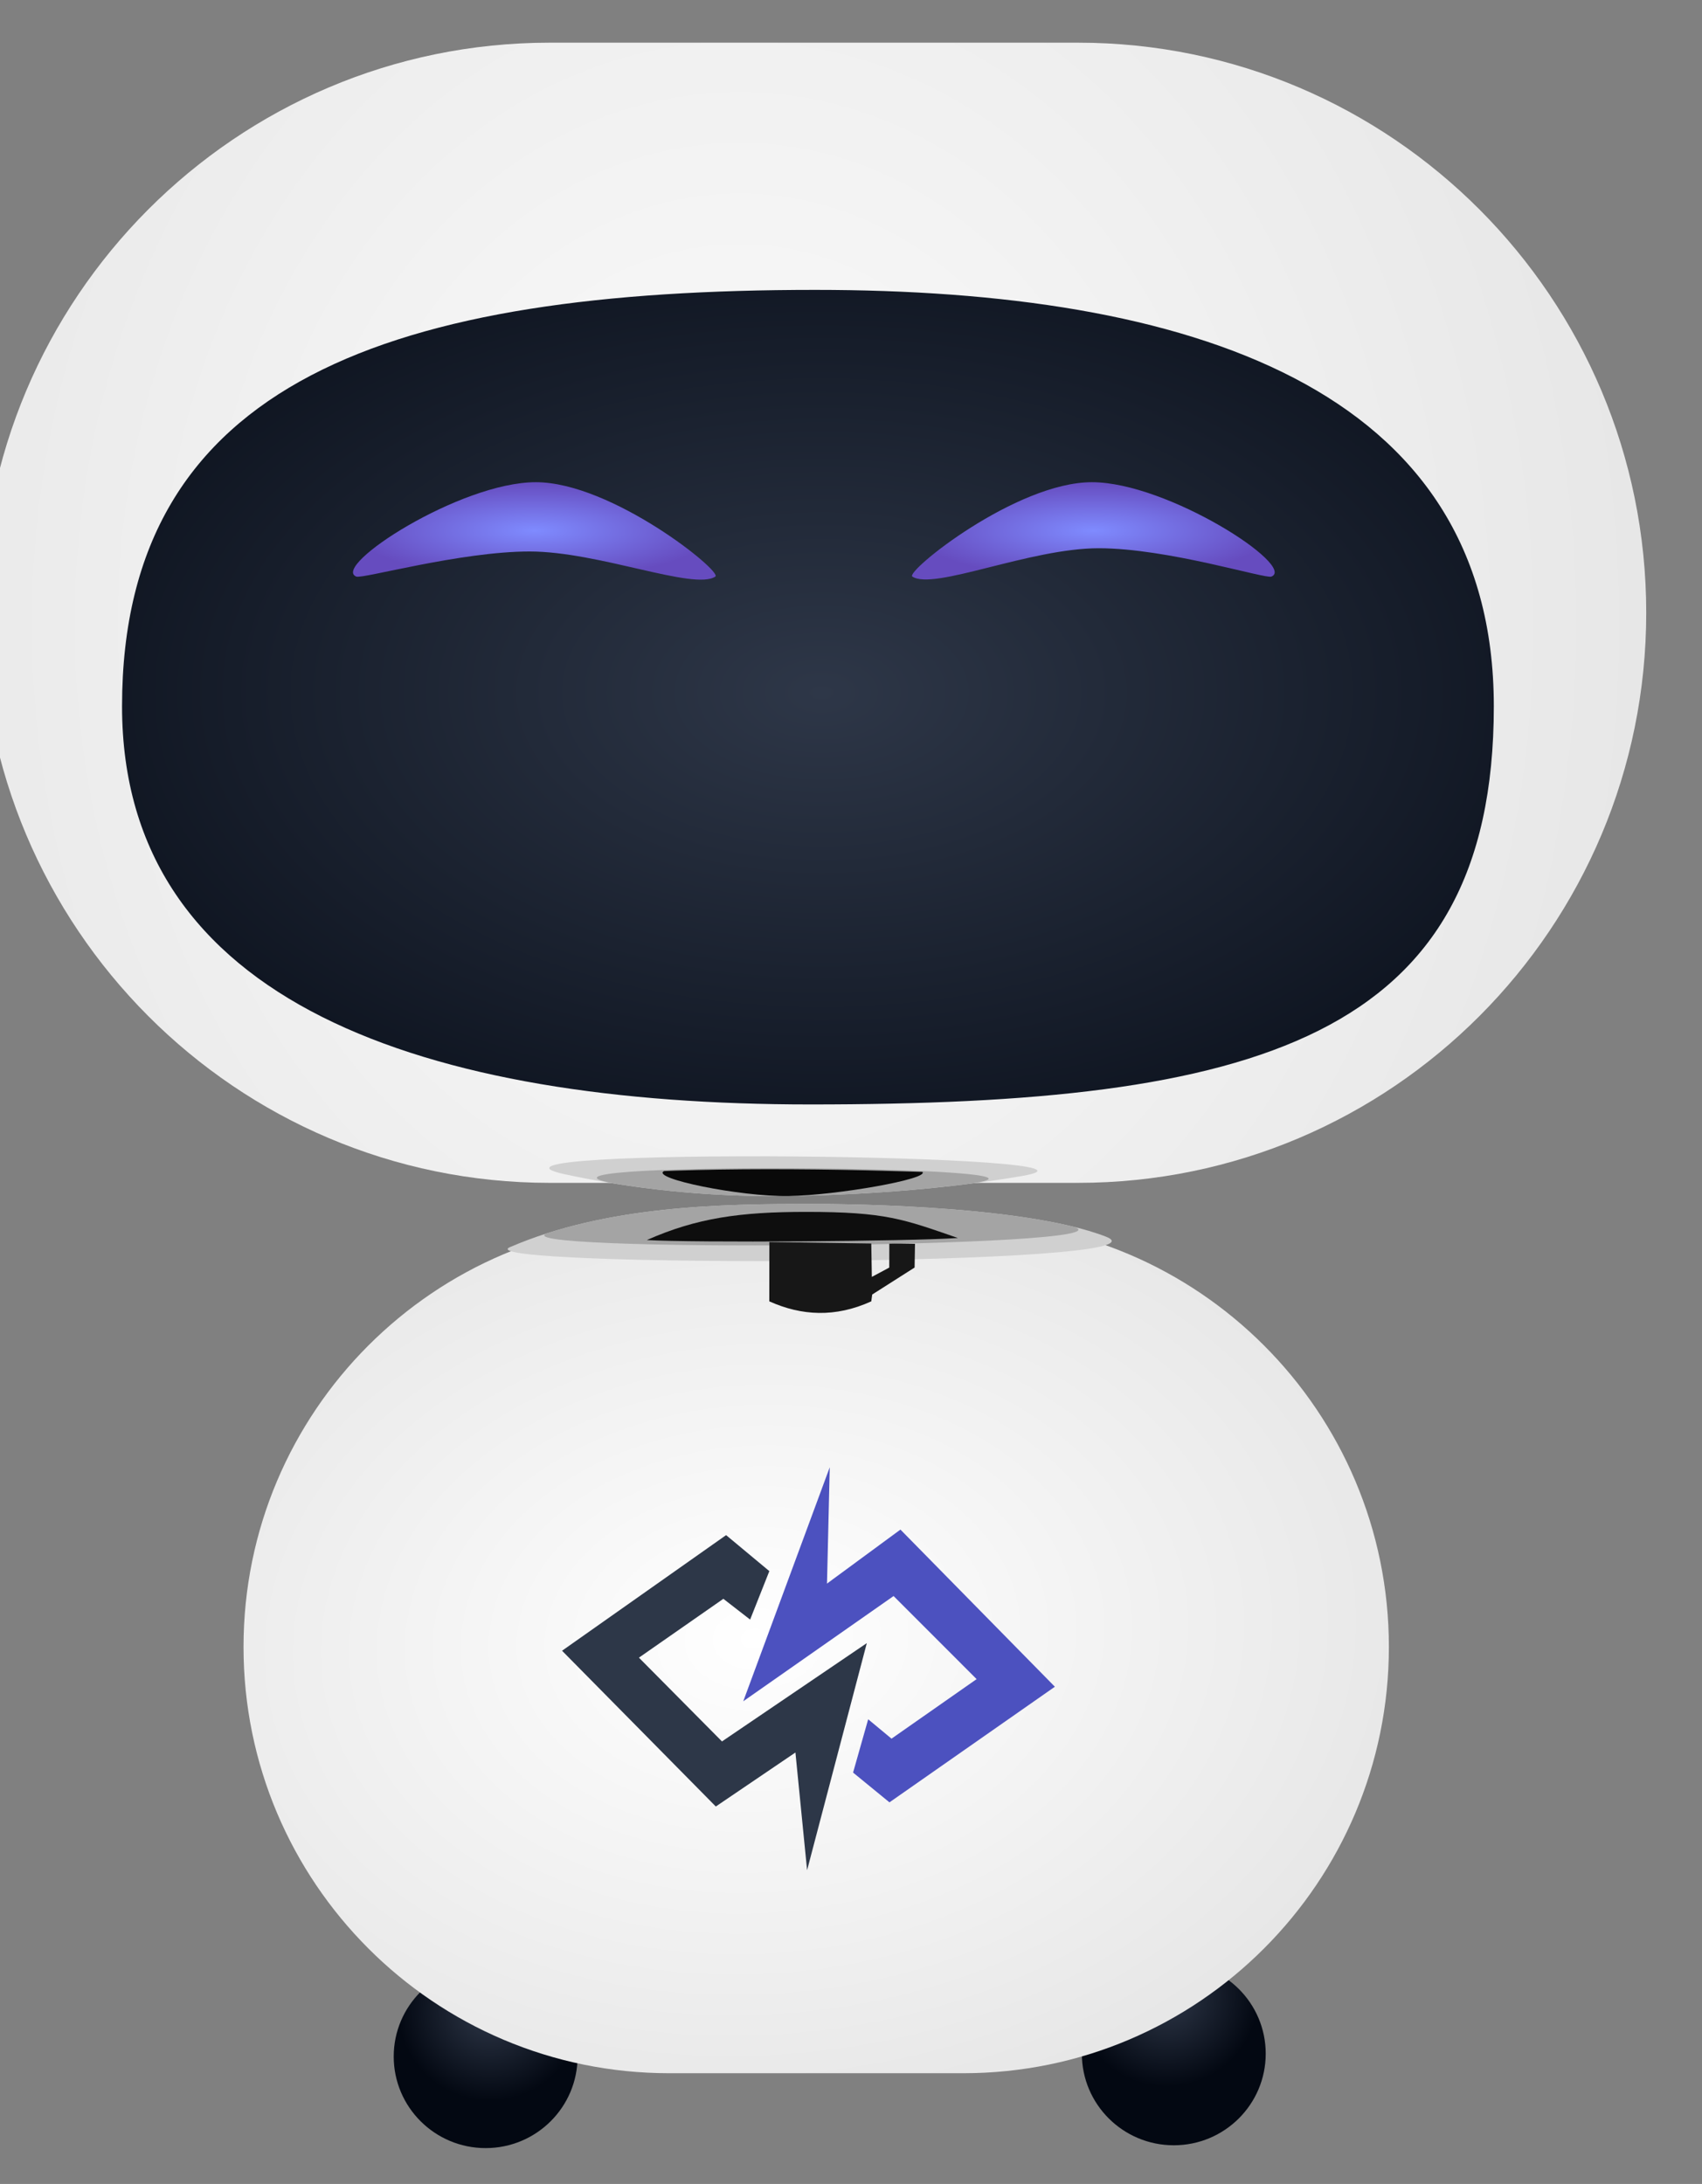 <?xml version="1.0" encoding="UTF-8" standalone="no"?>
<!DOCTYPE svg PUBLIC "-//W3C//DTD SVG 1.1//EN" "http://www.w3.org/Graphics/SVG/1.1/DTD/svg11.dtd">
<svg width="100%" height="100%" viewBox="0 0 618 793" version="1.1" xmlns="http://www.w3.org/2000/svg" xmlns:xlink="http://www.w3.org/1999/xlink" xml:space="preserve" xmlns:serif="http://www.serif.com/" style="fill-rule:evenodd;clip-rule:evenodd;stroke-linejoin:round;stroke-miterlimit:2;">
    <rect x="0" y="0" width="618" height="793" fill="#808080" stroke="none"/>
    <g transform="matrix(1,0,0,1,-54555.5,-8453.84)">
        <g id="Plan-de-travail43" serif:id="Plan de travail43" transform="matrix(0.503,0,0,0.646,28426.4,4945.4)">
            <rect x="51920" y="5433" width="1228" height="1228" style="fill:none;"/>
            <g transform="matrix(14.18,0,0,13.31,45722,946.217)">
                <g transform="matrix(0.144,0,0,0.119,395.792,62.096)">
                    <circle cx="471.5" cy="3039.5" r="32.5" style="fill:url(#_Radial1);"/>
                </g>
                <g transform="matrix(0.144,0,0,0.119,430.824,61.977)">
                    <circle cx="471.5" cy="3039.5" r="32.5" style="fill:url(#_Radial2);"/>
                </g>
                <g transform="matrix(0.086,0,0,0.08,425.734,204.982)">
                    <path d="M976,2519C976,2394.82 863.126,2294 724.097,2294L549.903,2294C410.874,2294 298,2394.82 298,2519C298,2643.18 410.874,2744 549.903,2744L724.097,2744C863.126,2744 976,2643.18 976,2519Z" style="fill:url(#_Radial3);"/>
                </g>
                <g transform="matrix(0.049,0,0,0.041,467.578,396.904)">
                    <path d="M275.253,168.794L278.106,49L188.256,290.014L344.423,181.629L430.708,267.196L342.284,328.519L318.039,308.553L302.351,363.459L340.145,394.12L512,275.04L351.554,113.175L275.253,168.794Z" style="fill:rgb(76,81,191);fill-rule:nonzero;"/>
                    <path d="M170.429,118.88L215.354,155.959L195.387,205.873L167.577,184.481L79.866,245.091L166.15,331.371L316.613,230.117L254.574,464L242.451,342.78L159.733,398.399L0,237.96L170.429,118.88Z" style="fill:rgb(45,55,72);fill-rule:nonzero;"/>
                </g>
                <g transform="matrix(0.125,0,0,0.107,400.771,93.294)">
                    <path d="M976,2519C976,2394.82 872.301,2294 744.573,2294L529.427,2294C401.699,2294 298,2394.82 298,2519C298,2643.18 401.699,2744 529.427,2744L744.573,2744C872.301,2744 976,2643.18 976,2519Z" style="fill:url(#_Radial4);"/>
                </g>
                <g transform="matrix(0.103,0,0,0.07,414.484,190.448)">
                    <path d="M976,2519C976,2325.8 824.493,2267.77 640.604,2267.77C432.705,2267.77 298,2321.66 298,2519C298,2698.4 448.268,2759.18 638.094,2759.18C857.658,2759.18 976,2720.48 976,2519Z" style="fill:url(#_Radial5);"/>
                </g>
                <g transform="matrix(0.041,0,0,0.038,162.101,-296.587)">
                    <path d="M7195.17,17312.8C7163.46,17301.4 7323.82,17207.9 7418.07,17207.9C7512.32,17207.9 7650.22,17307.3 7640.97,17312.8C7614.51,17328.5 7496.14,17284.9 7410.38,17284.9C7324.62,17284.9 7202.74,17315.6 7195.17,17312.8Z" style="fill:url(#_Radial6);"/>
                </g>
                <g transform="matrix(-0.041,0,0,0.038,798.691,-296.587)">
                    <path d="M7195.17,17312.8C7163.46,17301.4 7323.82,17207.9 7418.07,17207.9C7512.32,17207.9 7650.22,17307.3 7640.97,17312.8C7614.51,17328.5 7495.39,17281.3 7409.63,17281.3C7323.87,17281.3 7202.74,17315.6 7195.17,17312.8Z" style="fill:url(#_Radial7);"/>
                </g>
                <g transform="matrix(0.414,5.04284e-18,-2.01667e-17,0.169,223.503,348.25)">
                    <path d="M620.228,233.978C621.049,233.978 645.807,233.749 656.435,242.158C665.892,249.64 577.287,249.915 583.144,244.774C595.117,234.266 609.518,233.978 620.228,233.978Z" style="fill:rgb(208,208,208);"/>
                </g>
                <g transform="matrix(0.414,5.04284e-18,-2.01667e-17,0.169,223.503,348.25)">
                    <path d="M620.228,233.978C620.959,233.978 640.657,233.797 652.472,239.688C660.64,244.993 579.353,246.165 588.005,241.12C598.86,234.195 610.934,233.978 620.228,233.978Z" style="fill:rgb(164,164,164);"/>
                </g>
                <g transform="matrix(0.234,4.04641e-18,-1.14154e-17,0.135,334.969,356.401)">
                    <path d="M619.814,235.014C637.085,235.014 640.997,237.291 652.812,243.183C642.033,244.249 595.437,244.698 585.15,243.826C596.004,236.901 605.474,235.014 619.814,235.014Z" style="fill:rgb(14,14,14);"/>
                </g>
                <g transform="matrix(0.316,-0.004,0.008,0.341,283.754,323.431)">
                    <path d="M577.326,191.844C556.628,188.147 671.716,190.445 650.905,192.923C639.676,194.26 626.877,194.957 613.278,194.957C600.038,194.957 587.847,193.723 577.326,191.844Z" style="fill:rgb(208,208,208);"/>
                </g>
                <g transform="matrix(0.316,-0.004,0.008,0.341,283.754,323.431)">
                    <path d="M586.47,193.248C560.872,189.936 667.054,191.756 641.577,193.857C632.775,194.583 623.241,194.957 613.278,194.957C603.717,194.957 594.703,194.314 586.47,193.248Z" style="fill:rgb(164,164,164);"/>
                </g>
                <g transform="matrix(0.316,-0.004,0.008,0.341,283.754,323.431)">
                    <path d="M613.278,194.957C605.44,194.957 591.065,192.512 593.293,191.633C593.563,191.619 596.193,191.585 598.476,191.569C608.055,191.502 619.819,191.707 629.542,192.045C632.277,192.14 635.292,192.229 634.909,192.231C635.991,193.099 621.163,194.957 613.278,194.957Z" style="fill:rgb(9,9,9);"/>
                </g>
                <g transform="matrix(0.133,0,0,0.056,349.848,-51.391)">
                    <path d="M1003.9,7910.87L1003.55,7916.01C989.795,7928.37 976.857,7926.94 964.51,7916.01L964.54,7871.3C974.975,7871.63 990.477,7871.98 1003.55,7872.4L1003.76,7897.59L1010.43,7890.54L1010.45,7872.54C1011.97,7872.37 1018.82,7872.6 1020.28,7872.64L1020.13,7890.51L1003.9,7910.87Z" style="fill:rgb(23,23,23);"/>
                </g>
            </g>
        </g>
    </g>
    <defs>
        <radialGradient id="_Radial1" cx="0" cy="0" r="1" gradientUnits="userSpaceOnUse" gradientTransform="matrix(32.5,0,0,32.181,473,3023)"><stop offset="0" style="stop-color:rgb(46,55,72);stop-opacity:1"/><stop offset="1" style="stop-color:rgb(3,8,18);stop-opacity:1"/></radialGradient>
        <radialGradient id="_Radial2" cx="0" cy="0" r="1" gradientUnits="userSpaceOnUse" gradientTransform="matrix(32.5,0,0,32.181,469,3019)"><stop offset="0" style="stop-color:rgb(46,55,72);stop-opacity:1"/><stop offset="1" style="stop-color:rgb(3,8,18);stop-opacity:1"/></radialGradient>
        <radialGradient id="_Radial3" cx="0" cy="0" r="1" gradientUnits="userSpaceOnUse" gradientTransform="matrix(707.041,-35.105,28.918,464.674,600.736,2514.52)"><stop offset="0" style="stop-color:white;stop-opacity:1"/><stop offset="1" style="stop-color:rgb(212,212,212);stop-opacity:1"/></radialGradient>
        <radialGradient id="_Radial4" cx="0" cy="0" r="1" gradientUnits="userSpaceOnUse" gradientTransform="matrix(710.438,-4.878,-3.306,790.988,606.227,2523.81)"><stop offset="0" style="stop-color:rgb(252,252,252);stop-opacity:1"/><stop offset="1" style="stop-color:rgb(212,212,212);stop-opacity:1"/></radialGradient>
        <radialGradient id="_Radial5" cx="0" cy="0" r="1" gradientUnits="userSpaceOnUse" gradientTransform="matrix(519.759,-2.761,1.557,376.88,643.695,2510.72)"><stop offset="0" style="stop-color:rgb(46,55,72);stop-opacity:1"/><stop offset="1" style="stop-color:rgb(3,8,18);stop-opacity:1"/></radialGradient>
        <radialGradient id="_Radial6" cx="0" cy="0" r="1" gradientUnits="userSpaceOnUse" gradientTransform="matrix(225.164,0,0,53.631,7416.25,17261.6)"><stop offset="0" style="stop-color:rgb(127,139,255);stop-opacity:1"/><stop offset="1" style="stop-color:rgb(102,76,191);stop-opacity:1"/></radialGradient>
        <radialGradient id="_Radial7" cx="0" cy="0" r="1" gradientUnits="userSpaceOnUse" gradientTransform="matrix(225.164,0,0,53.631,7416.25,17261.6)"><stop offset="0" style="stop-color:rgb(127,139,255);stop-opacity:1"/><stop offset="1" style="stop-color:rgb(102,76,191);stop-opacity:1"/></radialGradient>
    </defs>
</svg>
